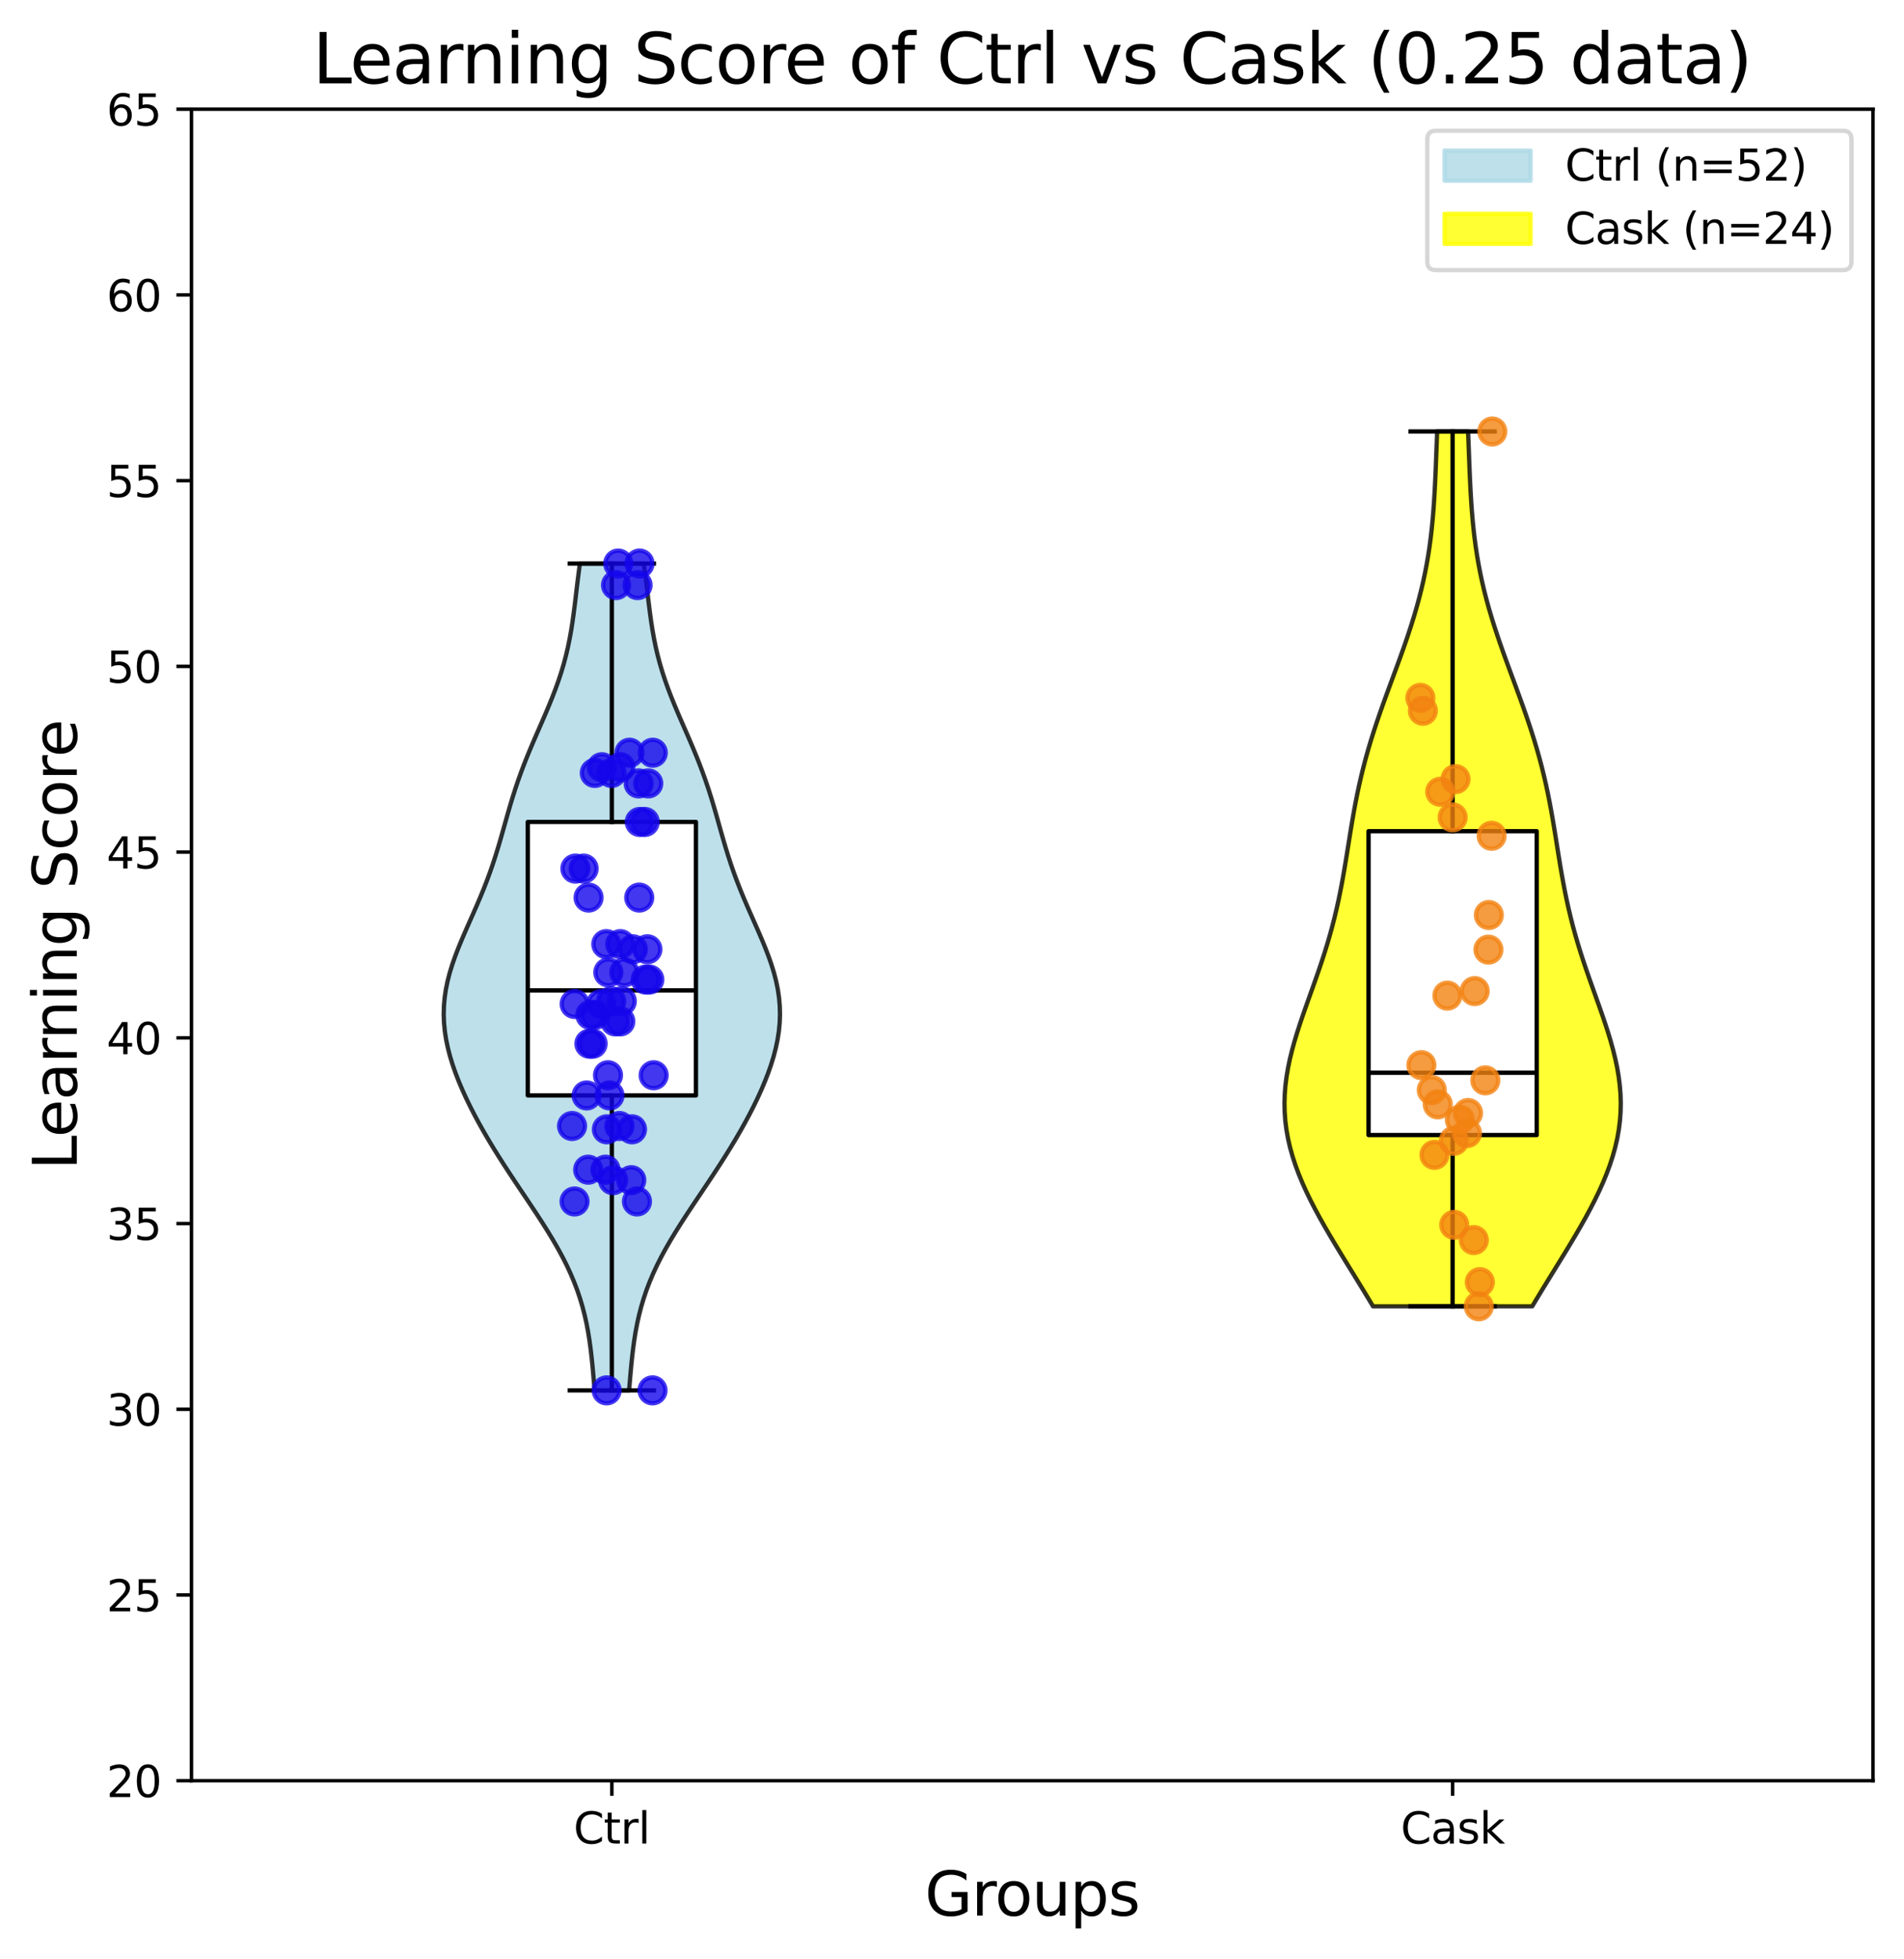 <?xml version="1.0" encoding="utf-8" standalone="no"?>
<!DOCTYPE svg PUBLIC "-//W3C//DTD SVG 1.1//EN"
  "http://www.w3.org/Graphics/SVG/1.1/DTD/svg11.dtd">
<svg xmlns:xlink="http://www.w3.org/1999/xlink" width="442.274pt" height="454.865pt" viewBox="0 0 442.274 454.865" xmlns="http://www.w3.org/2000/svg" version="1.1">
 <defs>
  <style type="text/css">*{stroke-linejoin: round; stroke-linecap: butt}</style>
 </defs>
 <g id="figure_1">
  <g id="patch_1">
   <path d="M 0 454.865 
L 442.274 454.865 
L 442.274 0 
L 0 0 
z
" style="fill: #ffffff"/>
  </g>
  <g id="axes_1">
   <g id="patch_2">
    <path d="M 44.474 413.438 
L 435.074 413.438 
L 435.074 25.358 
L 44.474 25.358 
z
" style="fill: #ffffff"/>
   </g>
   <g id="PolyCollection_1">
    <defs>
     <path id="mf794692ff1" d="M 146.136 -132.052 
L 138.113 -132.052 
L 137.953 -133.991 
L 137.787 -135.93 
L 137.608 -137.869 
L 137.409 -139.808 
L 137.181 -141.747 
L 136.916 -143.687 
L 136.604 -145.626 
L 136.237 -147.565 
L 135.807 -149.504 
L 135.307 -151.443 
L 134.731 -153.382 
L 134.074 -155.321 
L 133.334 -157.26 
L 132.512 -159.199 
L 131.608 -161.138 
L 130.627 -163.078 
L 129.573 -165.017 
L 128.455 -166.956 
L 127.28 -168.895 
L 126.059 -170.834 
L 124.802 -172.773 
L 123.519 -174.712 
L 122.222 -176.651 
L 120.92 -178.59 
L 119.622 -180.529 
L 118.337 -182.469 
L 117.072 -184.408 
L 115.834 -186.347 
L 114.628 -188.286 
L 113.458 -190.225 
L 112.327 -192.164 
L 111.238 -194.103 
L 110.196 -196.042 
L 109.202 -197.981 
L 108.261 -199.92 
L 107.378 -201.86 
L 106.556 -203.799 
L 105.804 -205.738 
L 105.127 -207.677 
L 104.532 -209.616 
L 104.029 -211.555 
L 103.624 -213.494 
L 103.324 -215.433 
L 103.136 -217.372 
L 103.064 -219.312 
L 103.112 -221.251 
L 103.279 -223.19 
L 103.563 -225.129 
L 103.96 -227.068 
L 104.462 -229.007 
L 105.059 -230.946 
L 105.738 -232.885 
L 106.486 -234.824 
L 107.285 -236.763 
L 108.122 -238.703 
L 108.978 -240.642 
L 109.838 -242.581 
L 110.689 -244.52 
L 111.517 -246.459 
L 112.315 -248.398 
L 113.073 -250.337 
L 113.79 -252.276 
L 114.464 -254.215 
L 115.098 -256.154 
L 115.696 -258.094 
L 116.267 -260.033 
L 116.82 -261.972 
L 117.366 -263.911 
L 117.914 -265.85 
L 118.477 -267.789 
L 119.062 -269.728 
L 119.679 -271.667 
L 120.332 -273.606 
L 121.026 -275.545 
L 121.759 -277.485 
L 122.531 -279.424 
L 123.334 -281.363 
L 124.163 -283.302 
L 125.006 -285.241 
L 125.853 -287.18 
L 126.693 -289.119 
L 127.511 -291.058 
L 128.299 -292.997 
L 129.044 -294.937 
L 129.738 -296.876 
L 130.376 -298.815 
L 130.953 -300.754 
L 131.468 -302.693 
L 131.923 -304.632 
L 132.321 -306.571 
L 132.669 -308.51 
L 132.974 -310.449 
L 133.245 -312.388 
L 133.493 -314.328 
L 133.727 -316.267 
L 133.957 -318.206 
L 134.192 -320.145 
L 134.438 -322.084 
L 134.703 -324.023 
L 149.546 -324.023 
L 149.546 -324.023 
L 149.81 -322.084 
L 150.057 -320.145 
L 150.292 -318.206 
L 150.522 -316.267 
L 150.756 -314.328 
L 151.004 -312.388 
L 151.275 -310.449 
L 151.58 -308.51 
L 151.928 -306.571 
L 152.326 -304.632 
L 152.781 -302.693 
L 153.296 -300.754 
L 153.873 -298.815 
L 154.51 -296.876 
L 155.205 -294.937 
L 155.95 -292.997 
L 156.737 -291.058 
L 157.556 -289.119 
L 158.395 -287.18 
L 159.243 -285.241 
L 160.086 -283.302 
L 160.914 -281.363 
L 161.718 -279.424 
L 162.489 -277.485 
L 163.223 -275.545 
L 163.916 -273.606 
L 164.57 -271.667 
L 165.187 -269.728 
L 165.772 -267.789 
L 166.334 -265.85 
L 166.883 -263.911 
L 167.428 -261.972 
L 167.981 -260.033 
L 168.553 -258.094 
L 169.151 -256.154 
L 169.785 -254.215 
L 170.459 -252.276 
L 171.175 -250.337 
L 171.934 -248.398 
L 172.731 -246.459 
L 173.56 -244.52 
L 174.411 -242.581 
L 175.271 -240.642 
L 176.127 -238.703 
L 176.963 -236.763 
L 177.763 -234.824 
L 178.51 -232.885 
L 179.19 -230.946 
L 179.786 -229.007 
L 180.288 -227.068 
L 180.685 -225.129 
L 180.97 -223.19 
L 181.137 -221.251 
L 181.184 -219.312 
L 181.113 -217.372 
L 180.925 -215.433 
L 180.625 -213.494 
L 180.22 -211.555 
L 179.716 -209.616 
L 179.122 -207.677 
L 178.445 -205.738 
L 177.692 -203.799 
L 176.871 -201.86 
L 175.988 -199.92 
L 175.047 -197.981 
L 174.053 -196.042 
L 173.011 -194.103 
L 171.922 -192.164 
L 170.791 -190.225 
L 169.621 -188.286 
L 168.414 -186.347 
L 167.176 -184.408 
L 165.912 -182.469 
L 164.627 -180.529 
L 163.329 -178.59 
L 162.027 -176.651 
L 160.729 -174.712 
L 159.447 -172.773 
L 158.19 -170.834 
L 156.969 -168.895 
L 155.794 -166.956 
L 154.676 -165.017 
L 153.622 -163.078 
L 152.641 -161.138 
L 151.737 -159.199 
L 150.914 -157.26 
L 150.175 -155.321 
L 149.518 -153.382 
L 148.942 -151.443 
L 148.441 -149.504 
L 148.011 -147.565 
L 147.644 -145.626 
L 147.333 -143.687 
L 147.067 -141.747 
L 146.84 -139.808 
L 146.641 -137.869 
L 146.462 -135.93 
L 146.296 -133.991 
L 146.136 -132.052 
z
" style="stroke: #000000; stroke-opacity: 0.8"/>
    </defs>
    <g clip-path="url(#p4b9168d369)">
     <use xlink:href="#mf794692ff1" x="0" y="454.865" style="fill: #add8e6; fill-opacity: 0.8; stroke: #000000; stroke-opacity: 0.8"/>
    </g>
   </g>
   <g id="PolyCollection_2">
    <defs>
     <path id="mb1c8fecbfa" d="M 355.92 -151.569 
L 318.929 -151.569 
L 317.699 -153.621 
L 316.451 -155.673 
L 315.192 -157.724 
L 313.926 -159.776 
L 312.66 -161.828 
L 311.401 -163.879 
L 310.155 -165.931 
L 308.932 -167.983 
L 307.737 -170.034 
L 306.58 -172.086 
L 305.469 -174.138 
L 304.412 -176.189 
L 303.417 -178.241 
L 302.493 -180.293 
L 301.647 -182.344 
L 300.887 -184.396 
L 300.218 -186.448 
L 299.647 -188.499 
L 299.177 -190.551 
L 298.813 -192.602 
L 298.556 -194.654 
L 298.407 -196.706 
L 298.364 -198.757 
L 298.427 -200.809 
L 298.59 -202.861 
L 298.85 -204.912 
L 299.198 -206.964 
L 299.629 -209.016 
L 300.132 -211.067 
L 300.7 -213.119 
L 301.321 -215.171 
L 301.985 -217.222 
L 302.682 -219.274 
L 303.402 -221.326 
L 304.134 -223.377 
L 304.868 -225.429 
L 305.596 -227.481 
L 306.31 -229.532 
L 307.003 -231.584 
L 307.669 -233.636 
L 308.304 -235.687 
L 308.904 -237.739 
L 309.467 -239.79 
L 309.993 -241.842 
L 310.481 -243.894 
L 310.935 -245.945 
L 311.356 -247.997 
L 311.748 -250.049 
L 312.116 -252.1 
L 312.465 -254.152 
L 312.801 -256.204 
L 313.129 -258.255 
L 313.456 -260.307 
L 313.788 -262.359 
L 314.132 -264.41 
L 314.491 -266.462 
L 314.873 -268.514 
L 315.28 -270.565 
L 315.717 -272.617 
L 316.187 -274.669 
L 316.692 -276.72 
L 317.232 -278.772 
L 317.808 -280.824 
L 318.419 -282.875 
L 319.063 -284.927 
L 319.737 -286.979 
L 320.437 -289.03 
L 321.16 -291.082 
L 321.899 -293.133 
L 322.651 -295.185 
L 323.409 -297.237 
L 324.168 -299.288 
L 324.92 -301.34 
L 325.661 -303.392 
L 326.385 -305.443 
L 327.085 -307.495 
L 327.758 -309.547 
L 328.399 -311.598 
L 329.003 -313.65 
L 329.569 -315.702 
L 330.093 -317.753 
L 330.574 -319.805 
L 331.012 -321.857 
L 331.406 -323.908 
L 331.757 -325.96 
L 332.068 -328.012 
L 332.339 -330.063 
L 332.574 -332.115 
L 332.776 -334.167 
L 332.949 -336.218 
L 333.097 -338.27 
L 333.222 -340.321 
L 333.331 -342.373 
L 333.426 -344.425 
L 333.512 -346.476 
L 333.592 -348.528 
L 333.669 -350.58 
L 333.747 -352.631 
L 333.828 -354.683 
L 341.02 -354.683 
L 341.02 -354.683 
L 341.101 -352.631 
L 341.179 -350.58 
L 341.257 -348.528 
L 341.337 -346.476 
L 341.423 -344.425 
L 341.518 -342.373 
L 341.626 -340.321 
L 341.752 -338.27 
L 341.9 -336.218 
L 342.072 -334.167 
L 342.275 -332.115 
L 342.51 -330.063 
L 342.781 -328.012 
L 343.091 -325.96 
L 343.443 -323.908 
L 343.837 -321.857 
L 344.275 -319.805 
L 344.756 -317.753 
L 345.28 -315.702 
L 345.845 -313.65 
L 346.45 -311.598 
L 347.091 -309.547 
L 347.763 -307.495 
L 348.464 -305.443 
L 349.187 -303.392 
L 349.928 -301.34 
L 350.681 -299.288 
L 351.439 -297.237 
L 352.197 -295.185 
L 352.949 -293.133 
L 353.689 -291.082 
L 354.412 -289.03 
L 355.112 -286.979 
L 355.786 -284.927 
L 356.43 -282.875 
L 357.04 -280.824 
L 357.616 -278.772 
L 358.157 -276.72 
L 358.661 -274.669 
L 359.131 -272.617 
L 359.569 -270.565 
L 359.976 -268.514 
L 360.357 -266.462 
L 360.717 -264.41 
L 361.06 -262.359 
L 361.393 -260.307 
L 361.72 -258.255 
L 362.048 -256.204 
L 362.384 -254.152 
L 362.733 -252.1 
L 363.101 -250.049 
L 363.493 -247.997 
L 363.914 -245.945 
L 364.368 -243.894 
L 364.856 -241.842 
L 365.382 -239.79 
L 365.945 -237.739 
L 366.545 -235.687 
L 367.179 -233.636 
L 367.845 -231.584 
L 368.538 -229.532 
L 369.252 -227.481 
L 369.981 -225.429 
L 370.715 -223.377 
L 371.447 -221.326 
L 372.166 -219.274 
L 372.864 -217.222 
L 373.528 -215.171 
L 374.149 -213.119 
L 374.716 -211.067 
L 375.22 -209.016 
L 375.65 -206.964 
L 375.999 -204.912 
L 376.258 -202.861 
L 376.422 -200.809 
L 376.484 -198.757 
L 376.442 -196.706 
L 376.293 -194.654 
L 376.036 -192.602 
L 375.672 -190.551 
L 375.202 -188.499 
L 374.631 -186.448 
L 373.962 -184.396 
L 373.201 -182.344 
L 372.355 -180.293 
L 371.431 -178.241 
L 370.437 -176.189 
L 369.38 -174.138 
L 368.269 -172.086 
L 367.112 -170.034 
L 365.917 -167.983 
L 364.693 -165.931 
L 363.448 -163.879 
L 362.189 -161.828 
L 360.923 -159.776 
L 359.657 -157.724 
L 358.397 -155.673 
L 357.15 -153.621 
L 355.92 -151.569 
z
" style="stroke: #000000; stroke-opacity: 0.8"/>
    </defs>
    <g clip-path="url(#p4b9168d369)">
     <use xlink:href="#mb1c8fecbfa" x="0" y="454.865" style="fill: #ffff00; fill-opacity: 0.8; stroke: #000000; stroke-opacity: 0.8"/>
    </g>
   </g>
   <g id="matplotlib.axis_1">
    <g id="xtick_1">
     <g id="line2d_1">
      <defs>
       <path id="m57f0815359" d="M 0 0 
L 0 3.5 
" style="stroke: #000000; stroke-width: 0.8"/>
      </defs>
      <g>
       <use xlink:href="#m57f0815359" x="142.124" y="413.438" style="stroke: #000000; stroke-width: 0.8"/>
      </g>
     </g>
     <g id="text_1">
      <!-- Ctrl -->
      <g transform="translate(133.228 428.036) scale(0.1 -0.1)">
       <defs>
        <path id="DejaVuSans-43" d="M 4122 4306 
L 4122 3641 
Q 3803 3938 3442 4084 
Q 3081 4231 2675 4231 
Q 1875 4231 1450 3742 
Q 1025 3253 1025 2328 
Q 1025 1406 1450 917 
Q 1875 428 2675 428 
Q 3081 428 3442 575 
Q 3803 722 4122 1019 
L 4122 359 
Q 3791 134 3420 21 
Q 3050 -91 2638 -91 
Q 1578 -91 968 557 
Q 359 1206 359 2328 
Q 359 3453 968 4101 
Q 1578 4750 2638 4750 
Q 3056 4750 3426 4639 
Q 3797 4528 4122 4306 
z
" transform="scale(0.016)"/>
        <path id="DejaVuSans-74" d="M 1172 4494 
L 1172 3500 
L 2356 3500 
L 2356 3053 
L 1172 3053 
L 1172 1153 
Q 1172 725 1289 603 
Q 1406 481 1766 481 
L 2356 481 
L 2356 0 
L 1766 0 
Q 1100 0 847 248 
Q 594 497 594 1153 
L 594 3053 
L 172 3053 
L 172 3500 
L 594 3500 
L 594 4494 
L 1172 4494 
z
" transform="scale(0.016)"/>
        <path id="DejaVuSans-72" d="M 2631 2963 
Q 2534 3019 2420 3045 
Q 2306 3072 2169 3072 
Q 1681 3072 1420 2755 
Q 1159 2438 1159 1844 
L 1159 0 
L 581 0 
L 581 3500 
L 1159 3500 
L 1159 2956 
Q 1341 3275 1631 3429 
Q 1922 3584 2338 3584 
Q 2397 3584 2469 3576 
Q 2541 3569 2628 3553 
L 2631 2963 
z
" transform="scale(0.016)"/>
        <path id="DejaVuSans-6c" d="M 603 4863 
L 1178 4863 
L 1178 0 
L 603 0 
L 603 4863 
z
" transform="scale(0.016)"/>
       </defs>
       <use xlink:href="#DejaVuSans-43"/>
       <use xlink:href="#DejaVuSans-74" x="69.824"/>
       <use xlink:href="#DejaVuSans-72" x="109.033"/>
       <use xlink:href="#DejaVuSans-6c" x="150.146"/>
      </g>
     </g>
    </g>
    <g id="xtick_2">
     <g id="line2d_2">
      <g>
       <use xlink:href="#m57f0815359" x="337.424" y="413.438" style="stroke: #000000; stroke-width: 0.8"/>
      </g>
     </g>
     <g id="text_2">
      <!-- Cask -->
      <g transform="translate(325.369 428.036) scale(0.1 -0.1)">
       <defs>
        <path id="DejaVuSans-61" d="M 2194 1759 
Q 1497 1759 1228 1600 
Q 959 1441 959 1056 
Q 959 750 1161 570 
Q 1363 391 1709 391 
Q 2188 391 2477 730 
Q 2766 1069 2766 1631 
L 2766 1759 
L 2194 1759 
z
M 3341 1997 
L 3341 0 
L 2766 0 
L 2766 531 
Q 2569 213 2275 61 
Q 1981 -91 1556 -91 
Q 1019 -91 701 211 
Q 384 513 384 1019 
Q 384 1609 779 1909 
Q 1175 2209 1959 2209 
L 2766 2209 
L 2766 2266 
Q 2766 2663 2505 2880 
Q 2244 3097 1772 3097 
Q 1472 3097 1187 3025 
Q 903 2953 641 2809 
L 641 3341 
Q 956 3463 1253 3523 
Q 1550 3584 1831 3584 
Q 2591 3584 2966 3190 
Q 3341 2797 3341 1997 
z
" transform="scale(0.016)"/>
        <path id="DejaVuSans-73" d="M 2834 3397 
L 2834 2853 
Q 2591 2978 2328 3040 
Q 2066 3103 1784 3103 
Q 1356 3103 1142 2972 
Q 928 2841 928 2578 
Q 928 2378 1081 2264 
Q 1234 2150 1697 2047 
L 1894 2003 
Q 2506 1872 2764 1633 
Q 3022 1394 3022 966 
Q 3022 478 2636 193 
Q 2250 -91 1575 -91 
Q 1294 -91 989 -36 
Q 684 19 347 128 
L 347 722 
Q 666 556 975 473 
Q 1284 391 1588 391 
Q 1994 391 2212 530 
Q 2431 669 2431 922 
Q 2431 1156 2273 1281 
Q 2116 1406 1581 1522 
L 1381 1569 
Q 847 1681 609 1914 
Q 372 2147 372 2553 
Q 372 3047 722 3315 
Q 1072 3584 1716 3584 
Q 2034 3584 2315 3537 
Q 2597 3491 2834 3397 
z
" transform="scale(0.016)"/>
        <path id="DejaVuSans-6b" d="M 581 4863 
L 1159 4863 
L 1159 1991 
L 2875 3500 
L 3609 3500 
L 1753 1863 
L 3688 0 
L 2938 0 
L 1159 1709 
L 1159 0 
L 581 0 
L 581 4863 
z
" transform="scale(0.016)"/>
       </defs>
       <use xlink:href="#DejaVuSans-43"/>
       <use xlink:href="#DejaVuSans-61" x="69.824"/>
       <use xlink:href="#DejaVuSans-73" x="131.104"/>
       <use xlink:href="#DejaVuSans-6b" x="183.203"/>
      </g>
     </g>
    </g>
    <g id="text_3">
     <!-- Groups -->
     <g transform="translate(214.82 444.753) scale(0.14 -0.14)">
      <defs>
       <path id="DejaVuSans-47" d="M 3809 666 
L 3809 1919 
L 2778 1919 
L 2778 2438 
L 4434 2438 
L 4434 434 
Q 4069 175 3628 42 
Q 3188 -91 2688 -91 
Q 1594 -91 976 548 
Q 359 1188 359 2328 
Q 359 3472 976 4111 
Q 1594 4750 2688 4750 
Q 3144 4750 3555 4637 
Q 3966 4525 4313 4306 
L 4313 3634 
Q 3963 3931 3569 4081 
Q 3175 4231 2741 4231 
Q 1884 4231 1454 3753 
Q 1025 3275 1025 2328 
Q 1025 1384 1454 906 
Q 1884 428 2741 428 
Q 3075 428 3337 486 
Q 3600 544 3809 666 
z
" transform="scale(0.016)"/>
       <path id="DejaVuSans-6f" d="M 1959 3097 
Q 1497 3097 1228 2736 
Q 959 2375 959 1747 
Q 959 1119 1226 758 
Q 1494 397 1959 397 
Q 2419 397 2687 759 
Q 2956 1122 2956 1747 
Q 2956 2369 2687 2733 
Q 2419 3097 1959 3097 
z
M 1959 3584 
Q 2709 3584 3137 3096 
Q 3566 2609 3566 1747 
Q 3566 888 3137 398 
Q 2709 -91 1959 -91 
Q 1206 -91 779 398 
Q 353 888 353 1747 
Q 353 2609 779 3096 
Q 1206 3584 1959 3584 
z
" transform="scale(0.016)"/>
       <path id="DejaVuSans-75" d="M 544 1381 
L 544 3500 
L 1119 3500 
L 1119 1403 
Q 1119 906 1312 657 
Q 1506 409 1894 409 
Q 2359 409 2629 706 
Q 2900 1003 2900 1516 
L 2900 3500 
L 3475 3500 
L 3475 0 
L 2900 0 
L 2900 538 
Q 2691 219 2414 64 
Q 2138 -91 1772 -91 
Q 1169 -91 856 284 
Q 544 659 544 1381 
z
M 1991 3584 
L 1991 3584 
z
" transform="scale(0.016)"/>
       <path id="DejaVuSans-70" d="M 1159 525 
L 1159 -1331 
L 581 -1331 
L 581 3500 
L 1159 3500 
L 1159 2969 
Q 1341 3281 1617 3432 
Q 1894 3584 2278 3584 
Q 2916 3584 3314 3078 
Q 3713 2572 3713 1747 
Q 3713 922 3314 415 
Q 2916 -91 2278 -91 
Q 1894 -91 1617 61 
Q 1341 213 1159 525 
z
M 3116 1747 
Q 3116 2381 2855 2742 
Q 2594 3103 2138 3103 
Q 1681 3103 1420 2742 
Q 1159 2381 1159 1747 
Q 1159 1113 1420 752 
Q 1681 391 2138 391 
Q 2594 391 2855 752 
Q 3116 1113 3116 1747 
z
" transform="scale(0.016)"/>
      </defs>
      <use xlink:href="#DejaVuSans-47"/>
      <use xlink:href="#DejaVuSans-72" x="77.49"/>
      <use xlink:href="#DejaVuSans-6f" x="116.354"/>
      <use xlink:href="#DejaVuSans-75" x="177.535"/>
      <use xlink:href="#DejaVuSans-70" x="240.914"/>
      <use xlink:href="#DejaVuSans-73" x="304.391"/>
     </g>
    </g>
   </g>
   <g id="matplotlib.axis_2">
    <g id="ytick_1">
     <g id="line2d_3">
      <defs>
       <path id="m56c76e612d" d="M 0 0 
L -3.5 0 
" style="stroke: #000000; stroke-width: 0.8"/>
      </defs>
      <g>
       <use xlink:href="#m56c76e612d" x="44.474" y="413.438" style="stroke: #000000; stroke-width: 0.8"/>
      </g>
     </g>
     <g id="text_4">
      <!-- 20 -->
      <g transform="translate(24.749 417.237) scale(0.1 -0.1)">
       <defs>
        <path id="DejaVuSans-32" d="M 1228 531 
L 3431 531 
L 3431 0 
L 469 0 
L 469 531 
Q 828 903 1448 1529 
Q 2069 2156 2228 2338 
Q 2531 2678 2651 2914 
Q 2772 3150 2772 3378 
Q 2772 3750 2511 3984 
Q 2250 4219 1831 4219 
Q 1534 4219 1204 4116 
Q 875 4013 500 3803 
L 500 4441 
Q 881 4594 1212 4672 
Q 1544 4750 1819 4750 
Q 2544 4750 2975 4387 
Q 3406 4025 3406 3419 
Q 3406 3131 3298 2873 
Q 3191 2616 2906 2266 
Q 2828 2175 2409 1742 
Q 1991 1309 1228 531 
z
" transform="scale(0.016)"/>
        <path id="DejaVuSans-30" d="M 2034 4250 
Q 1547 4250 1301 3770 
Q 1056 3291 1056 2328 
Q 1056 1369 1301 889 
Q 1547 409 2034 409 
Q 2525 409 2770 889 
Q 3016 1369 3016 2328 
Q 3016 3291 2770 3770 
Q 2525 4250 2034 4250 
z
M 2034 4750 
Q 2819 4750 3233 4129 
Q 3647 3509 3647 2328 
Q 3647 1150 3233 529 
Q 2819 -91 2034 -91 
Q 1250 -91 836 529 
Q 422 1150 422 2328 
Q 422 3509 836 4129 
Q 1250 4750 2034 4750 
z
" transform="scale(0.016)"/>
       </defs>
       <use xlink:href="#DejaVuSans-32"/>
       <use xlink:href="#DejaVuSans-30" x="63.623"/>
      </g>
     </g>
    </g>
    <g id="ytick_2">
     <g id="line2d_4">
      <g>
       <use xlink:href="#m56c76e612d" x="44.474" y="370.317" style="stroke: #000000; stroke-width: 0.8"/>
      </g>
     </g>
     <g id="text_5">
      <!-- 25 -->
      <g transform="translate(24.749 374.117) scale(0.1 -0.1)">
       <defs>
        <path id="DejaVuSans-35" d="M 691 4666 
L 3169 4666 
L 3169 4134 
L 1269 4134 
L 1269 2991 
Q 1406 3038 1543 3061 
Q 1681 3084 1819 3084 
Q 2600 3084 3056 2656 
Q 3513 2228 3513 1497 
Q 3513 744 3044 326 
Q 2575 -91 1722 -91 
Q 1428 -91 1123 -41 
Q 819 9 494 109 
L 494 744 
Q 775 591 1075 516 
Q 1375 441 1709 441 
Q 2250 441 2565 725 
Q 2881 1009 2881 1497 
Q 2881 1984 2565 2268 
Q 2250 2553 1709 2553 
Q 1456 2553 1204 2497 
Q 953 2441 691 2322 
L 691 4666 
z
" transform="scale(0.016)"/>
       </defs>
       <use xlink:href="#DejaVuSans-32"/>
       <use xlink:href="#DejaVuSans-35" x="63.623"/>
      </g>
     </g>
    </g>
    <g id="ytick_3">
     <g id="line2d_5">
      <g>
       <use xlink:href="#m56c76e612d" x="44.474" y="327.197" style="stroke: #000000; stroke-width: 0.8"/>
      </g>
     </g>
     <g id="text_6">
      <!-- 30 -->
      <g transform="translate(24.749 330.997) scale(0.1 -0.1)">
       <defs>
        <path id="DejaVuSans-33" d="M 2597 2516 
Q 3050 2419 3304 2112 
Q 3559 1806 3559 1356 
Q 3559 666 3084 287 
Q 2609 -91 1734 -91 
Q 1441 -91 1130 -33 
Q 819 25 488 141 
L 488 750 
Q 750 597 1062 519 
Q 1375 441 1716 441 
Q 2309 441 2620 675 
Q 2931 909 2931 1356 
Q 2931 1769 2642 2001 
Q 2353 2234 1838 2234 
L 1294 2234 
L 1294 2753 
L 1863 2753 
Q 2328 2753 2575 2939 
Q 2822 3125 2822 3475 
Q 2822 3834 2567 4026 
Q 2313 4219 1838 4219 
Q 1578 4219 1281 4162 
Q 984 4106 628 3988 
L 628 4550 
Q 988 4650 1302 4700 
Q 1616 4750 1894 4750 
Q 2613 4750 3031 4423 
Q 3450 4097 3450 3541 
Q 3450 3153 3228 2886 
Q 3006 2619 2597 2516 
z
" transform="scale(0.016)"/>
       </defs>
       <use xlink:href="#DejaVuSans-33"/>
       <use xlink:href="#DejaVuSans-30" x="63.623"/>
      </g>
     </g>
    </g>
    <g id="ytick_4">
     <g id="line2d_6">
      <g>
       <use xlink:href="#m56c76e612d" x="44.474" y="284.077" style="stroke: #000000; stroke-width: 0.8"/>
      </g>
     </g>
     <g id="text_7">
      <!-- 35 -->
      <g transform="translate(24.749 287.877) scale(0.1 -0.1)">
       <use xlink:href="#DejaVuSans-33"/>
       <use xlink:href="#DejaVuSans-35" x="63.623"/>
      </g>
     </g>
    </g>
    <g id="ytick_5">
     <g id="line2d_7">
      <g>
       <use xlink:href="#m56c76e612d" x="44.474" y="240.958" style="stroke: #000000; stroke-width: 0.8"/>
      </g>
     </g>
     <g id="text_8">
      <!-- 40 -->
      <g transform="translate(24.749 244.757) scale(0.1 -0.1)">
       <defs>
        <path id="DejaVuSans-34" d="M 2419 4116 
L 825 1625 
L 2419 1625 
L 2419 4116 
z
M 2253 4666 
L 3047 4666 
L 3047 1625 
L 3713 1625 
L 3713 1100 
L 3047 1100 
L 3047 0 
L 2419 0 
L 2419 1100 
L 313 1100 
L 313 1709 
L 2253 4666 
z
" transform="scale(0.016)"/>
       </defs>
       <use xlink:href="#DejaVuSans-34"/>
       <use xlink:href="#DejaVuSans-30" x="63.623"/>
      </g>
     </g>
    </g>
    <g id="ytick_6">
     <g id="line2d_8">
      <g>
       <use xlink:href="#m56c76e612d" x="44.474" y="197.838" style="stroke: #000000; stroke-width: 0.8"/>
      </g>
     </g>
     <g id="text_9">
      <!-- 45 -->
      <g transform="translate(24.749 201.637) scale(0.1 -0.1)">
       <use xlink:href="#DejaVuSans-34"/>
       <use xlink:href="#DejaVuSans-35" x="63.623"/>
      </g>
     </g>
    </g>
    <g id="ytick_7">
     <g id="line2d_9">
      <g>
       <use xlink:href="#m56c76e612d" x="44.474" y="154.718" style="stroke: #000000; stroke-width: 0.8"/>
      </g>
     </g>
     <g id="text_10">
      <!-- 50 -->
      <g transform="translate(24.749 158.517) scale(0.1 -0.1)">
       <use xlink:href="#DejaVuSans-35"/>
       <use xlink:href="#DejaVuSans-30" x="63.623"/>
      </g>
     </g>
    </g>
    <g id="ytick_8">
     <g id="line2d_10">
      <g>
       <use xlink:href="#m56c76e612d" x="44.474" y="111.597" style="stroke: #000000; stroke-width: 0.8"/>
      </g>
     </g>
     <g id="text_11">
      <!-- 55 -->
      <g transform="translate(24.749 115.397) scale(0.1 -0.1)">
       <use xlink:href="#DejaVuSans-35"/>
       <use xlink:href="#DejaVuSans-35" x="63.623"/>
      </g>
     </g>
    </g>
    <g id="ytick_9">
     <g id="line2d_11">
      <g>
       <use xlink:href="#m56c76e612d" x="44.474" y="68.478" style="stroke: #000000; stroke-width: 0.8"/>
      </g>
     </g>
     <g id="text_12">
      <!-- 60 -->
      <g transform="translate(24.749 72.277) scale(0.1 -0.1)">
       <defs>
        <path id="DejaVuSans-36" d="M 2113 2584 
Q 1688 2584 1439 2293 
Q 1191 2003 1191 1497 
Q 1191 994 1439 701 
Q 1688 409 2113 409 
Q 2538 409 2786 701 
Q 3034 994 3034 1497 
Q 3034 2003 2786 2293 
Q 2538 2584 2113 2584 
z
M 3366 4563 
L 3366 3988 
Q 3128 4100 2886 4159 
Q 2644 4219 2406 4219 
Q 1781 4219 1451 3797 
Q 1122 3375 1075 2522 
Q 1259 2794 1537 2939 
Q 1816 3084 2150 3084 
Q 2853 3084 3261 2657 
Q 3669 2231 3669 1497 
Q 3669 778 3244 343 
Q 2819 -91 2113 -91 
Q 1303 -91 875 529 
Q 447 1150 447 2328 
Q 447 3434 972 4092 
Q 1497 4750 2381 4750 
Q 2619 4750 2861 4703 
Q 3103 4656 3366 4563 
z
" transform="scale(0.016)"/>
       </defs>
       <use xlink:href="#DejaVuSans-36"/>
       <use xlink:href="#DejaVuSans-30" x="63.623"/>
      </g>
     </g>
    </g>
    <g id="ytick_10">
     <g id="line2d_12">
      <g>
       <use xlink:href="#m56c76e612d" x="44.474" y="25.358" style="stroke: #000000; stroke-width: 0.8"/>
      </g>
     </g>
     <g id="text_13">
      <!-- 65 -->
      <g transform="translate(24.749 29.157) scale(0.1 -0.1)">
       <use xlink:href="#DejaVuSans-36"/>
       <use xlink:href="#DejaVuSans-35" x="63.623"/>
      </g>
     </g>
    </g>
    <g id="text_14">
     <!-- Learning Score -->
     <g transform="translate(17.838 271.616) rotate(-90) scale(0.14 -0.14)">
      <defs>
       <path id="DejaVuSans-4c" d="M 628 4666 
L 1259 4666 
L 1259 531 
L 3531 531 
L 3531 0 
L 628 0 
L 628 4666 
z
" transform="scale(0.016)"/>
       <path id="DejaVuSans-65" d="M 3597 1894 
L 3597 1613 
L 953 1613 
Q 991 1019 1311 708 
Q 1631 397 2203 397 
Q 2534 397 2845 478 
Q 3156 559 3463 722 
L 3463 178 
Q 3153 47 2828 -22 
Q 2503 -91 2169 -91 
Q 1331 -91 842 396 
Q 353 884 353 1716 
Q 353 2575 817 3079 
Q 1281 3584 2069 3584 
Q 2775 3584 3186 3129 
Q 3597 2675 3597 1894 
z
M 3022 2063 
Q 3016 2534 2758 2815 
Q 2500 3097 2075 3097 
Q 1594 3097 1305 2825 
Q 1016 2553 972 2059 
L 3022 2063 
z
" transform="scale(0.016)"/>
       <path id="DejaVuSans-6e" d="M 3513 2113 
L 3513 0 
L 2938 0 
L 2938 2094 
Q 2938 2591 2744 2837 
Q 2550 3084 2163 3084 
Q 1697 3084 1428 2787 
Q 1159 2491 1159 1978 
L 1159 0 
L 581 0 
L 581 3500 
L 1159 3500 
L 1159 2956 
Q 1366 3272 1645 3428 
Q 1925 3584 2291 3584 
Q 2894 3584 3203 3211 
Q 3513 2838 3513 2113 
z
" transform="scale(0.016)"/>
       <path id="DejaVuSans-69" d="M 603 3500 
L 1178 3500 
L 1178 0 
L 603 0 
L 603 3500 
z
M 603 4863 
L 1178 4863 
L 1178 4134 
L 603 4134 
L 603 4863 
z
" transform="scale(0.016)"/>
       <path id="DejaVuSans-67" d="M 2906 1791 
Q 2906 2416 2648 2759 
Q 2391 3103 1925 3103 
Q 1463 3103 1205 2759 
Q 947 2416 947 1791 
Q 947 1169 1205 825 
Q 1463 481 1925 481 
Q 2391 481 2648 825 
Q 2906 1169 2906 1791 
z
M 3481 434 
Q 3481 -459 3084 -895 
Q 2688 -1331 1869 -1331 
Q 1566 -1331 1297 -1286 
Q 1028 -1241 775 -1147 
L 775 -588 
Q 1028 -725 1275 -790 
Q 1522 -856 1778 -856 
Q 2344 -856 2625 -561 
Q 2906 -266 2906 331 
L 2906 616 
Q 2728 306 2450 153 
Q 2172 0 1784 0 
Q 1141 0 747 490 
Q 353 981 353 1791 
Q 353 2603 747 3093 
Q 1141 3584 1784 3584 
Q 2172 3584 2450 3431 
Q 2728 3278 2906 2969 
L 2906 3500 
L 3481 3500 
L 3481 434 
z
" transform="scale(0.016)"/>
       <path id="DejaVuSans-20" transform="scale(0.016)"/>
       <path id="DejaVuSans-53" d="M 3425 4513 
L 3425 3897 
Q 3066 4069 2747 4153 
Q 2428 4238 2131 4238 
Q 1616 4238 1336 4038 
Q 1056 3838 1056 3469 
Q 1056 3159 1242 3001 
Q 1428 2844 1947 2747 
L 2328 2669 
Q 3034 2534 3370 2195 
Q 3706 1856 3706 1288 
Q 3706 609 3251 259 
Q 2797 -91 1919 -91 
Q 1588 -91 1214 -16 
Q 841 59 441 206 
L 441 856 
Q 825 641 1194 531 
Q 1563 422 1919 422 
Q 2459 422 2753 634 
Q 3047 847 3047 1241 
Q 3047 1584 2836 1778 
Q 2625 1972 2144 2069 
L 1759 2144 
Q 1053 2284 737 2584 
Q 422 2884 422 3419 
Q 422 4038 858 4394 
Q 1294 4750 2059 4750 
Q 2388 4750 2728 4690 
Q 3069 4631 3425 4513 
z
" transform="scale(0.016)"/>
       <path id="DejaVuSans-63" d="M 3122 3366 
L 3122 2828 
Q 2878 2963 2633 3030 
Q 2388 3097 2138 3097 
Q 1578 3097 1268 2742 
Q 959 2388 959 1747 
Q 959 1106 1268 751 
Q 1578 397 2138 397 
Q 2388 397 2633 464 
Q 2878 531 3122 666 
L 3122 134 
Q 2881 22 2623 -34 
Q 2366 -91 2075 -91 
Q 1284 -91 818 406 
Q 353 903 353 1747 
Q 353 2603 823 3093 
Q 1294 3584 2113 3584 
Q 2378 3584 2631 3529 
Q 2884 3475 3122 3366 
z
" transform="scale(0.016)"/>
      </defs>
      <use xlink:href="#DejaVuSans-4c"/>
      <use xlink:href="#DejaVuSans-65" x="53.963"/>
      <use xlink:href="#DejaVuSans-61" x="115.486"/>
      <use xlink:href="#DejaVuSans-72" x="176.766"/>
      <use xlink:href="#DejaVuSans-6e" x="216.129"/>
      <use xlink:href="#DejaVuSans-69" x="279.508"/>
      <use xlink:href="#DejaVuSans-6e" x="307.291"/>
      <use xlink:href="#DejaVuSans-67" x="370.67"/>
      <use xlink:href="#DejaVuSans-20" x="434.146"/>
      <use xlink:href="#DejaVuSans-53" x="465.934"/>
      <use xlink:href="#DejaVuSans-63" x="529.41"/>
      <use xlink:href="#DejaVuSans-6f" x="584.391"/>
      <use xlink:href="#DejaVuSans-72" x="645.572"/>
      <use xlink:href="#DejaVuSans-65" x="684.436"/>
     </g>
    </g>
   </g>
   <g id="patch_3">
    <path d="M 122.594 254.336 
L 161.654 254.336 
L 161.654 190.839 
L 122.594 190.839 
L 122.594 254.336 
z
" clip-path="url(#p4b9168d369)" style="fill: #ffffff; stroke: #000000; stroke-linejoin: miter"/>
   </g>
   <g id="line2d_13">
    <path d="M 142.124 254.336 
L 142.124 322.813 
" clip-path="url(#p4b9168d369)" style="fill: none; stroke: #000000; stroke-linecap: square"/>
   </g>
   <g id="line2d_14">
    <path d="M 142.124 190.839 
L 142.124 130.842 
" clip-path="url(#p4b9168d369)" style="fill: none; stroke: #000000; stroke-linecap: square"/>
   </g>
   <g id="line2d_15">
    <path d="M 132.359 322.813 
L 151.889 322.813 
" clip-path="url(#p4b9168d369)" style="fill: none; stroke: #000000; stroke-linecap: square"/>
   </g>
   <g id="line2d_16">
    <path d="M 132.359 130.842 
L 151.889 130.842 
" clip-path="url(#p4b9168d369)" style="fill: none; stroke: #000000; stroke-linecap: square"/>
   </g>
   <g id="patch_4">
    <path d="M 317.894 263.534 
L 356.954 263.534 
L 356.954 192.984 
L 317.894 192.984 
L 317.894 263.534 
z
" clip-path="url(#p4b9168d369)" style="fill: #ffffff; stroke: #000000; stroke-linejoin: miter"/>
   </g>
   <g id="line2d_17">
    <path d="M 337.424 263.534 
L 337.424 303.296 
" clip-path="url(#p4b9168d369)" style="fill: none; stroke: #000000; stroke-linecap: square"/>
   </g>
   <g id="line2d_18">
    <path d="M 337.424 192.984 
L 337.424 100.182 
" clip-path="url(#p4b9168d369)" style="fill: none; stroke: #000000; stroke-linecap: square"/>
   </g>
   <g id="line2d_19">
    <path d="M 327.659 303.296 
L 347.189 303.296 
" clip-path="url(#p4b9168d369)" style="fill: none; stroke: #000000; stroke-linecap: square"/>
   </g>
   <g id="line2d_20">
    <path d="M 327.659 100.182 
L 347.189 100.182 
" clip-path="url(#p4b9168d369)" style="fill: none; stroke: #000000; stroke-linecap: square"/>
   </g>
   <g id="line2d_21">
    <path d="M 122.594 229.951 
L 161.654 229.951 
" clip-path="url(#p4b9168d369)" style="fill: none; stroke: #000000"/>
   </g>
   <g id="line2d_22">
    <path d="M 317.894 249.068 
L 356.954 249.068 
" clip-path="url(#p4b9168d369)" style="fill: none; stroke: #000000"/>
   </g>
   <g id="patch_5">
    <path d="M 44.474 413.438 
L 44.474 25.358 
" style="fill: none; stroke: #000000; stroke-width: 0.8; stroke-linejoin: miter; stroke-linecap: square"/>
   </g>
   <g id="patch_6">
    <path d="M 435.074 413.438 
L 435.074 25.358 
" style="fill: none; stroke: #000000; stroke-width: 0.8; stroke-linejoin: miter; stroke-linecap: square"/>
   </g>
   <g id="patch_7">
    <path d="M 44.474 413.438 
L 435.074 413.438 
" style="fill: none; stroke: #000000; stroke-width: 0.8; stroke-linejoin: miter; stroke-linecap: square"/>
   </g>
   <g id="patch_8">
    <path d="M 44.474 25.358 
L 435.074 25.358 
" style="fill: none; stroke: #000000; stroke-width: 0.8; stroke-linejoin: miter; stroke-linecap: square"/>
   </g>
   <g id="PathCollection_1">
    <defs>
     <path id="m444863e75b" d="M 0 3 
C 0.796 3 1.559 2.684 2.121 2.121 
C 2.684 1.559 3 0.796 3 0 
C 3 -0.796 2.684 -1.559 2.121 -2.121 
C 1.559 -2.684 0.796 -3 0 -3 
C -0.796 -3 -1.559 -2.684 -2.121 -2.121 
C -2.684 -1.559 -3 -0.796 -3 0 
C -3 0.796 -2.684 1.559 -2.121 2.121 
C -1.559 2.684 -0.796 3 0 3 
z
" style="stroke: #1405eb; stroke-opacity: 0.8"/>
    </defs>
    <g clip-path="url(#p4b9168d369)">
     <use xlink:href="#m444863e75b" x="151.63" y="174.77" style="fill: #1405eb; fill-opacity: 0.8; stroke: #1405eb; stroke-opacity: 0.8"/>
     <use xlink:href="#m444863e75b" x="146.64" y="274.015" style="fill: #1405eb; fill-opacity: 0.8; stroke: #1405eb; stroke-opacity: 0.8"/>
     <use xlink:href="#m444863e75b" x="143.092" y="135.853" style="fill: #1405eb; fill-opacity: 0.8; stroke: #1405eb; stroke-opacity: 0.8"/>
     <use xlink:href="#m444863e75b" x="148.557" y="130.842" style="fill: #1405eb; fill-opacity: 0.8; stroke: #1405eb; stroke-opacity: 0.8"/>
     <use xlink:href="#m444863e75b" x="141.233" y="249.646" style="fill: #1405eb; fill-opacity: 0.8; stroke: #1405eb; stroke-opacity: 0.8"/>
     <use xlink:href="#m444863e75b" x="148.611" y="190.839" style="fill: #1405eb; fill-opacity: 0.8; stroke: #1405eb; stroke-opacity: 0.8"/>
     <use xlink:href="#m444863e75b" x="137.135" y="235.648" style="fill: #1405eb; fill-opacity: 0.8; stroke: #1405eb; stroke-opacity: 0.8"/>
     <use xlink:href="#m444863e75b" x="139.635" y="233.099" style="fill: #1405eb; fill-opacity: 0.8; stroke: #1405eb; stroke-opacity: 0.8"/>
     <use xlink:href="#m444863e75b" x="136.913" y="242.322" style="fill: #1405eb; fill-opacity: 0.8; stroke: #1405eb; stroke-opacity: 0.8"/>
     <use xlink:href="#m444863e75b" x="147.96" y="278.953" style="fill: #1405eb; fill-opacity: 0.8; stroke: #1405eb; stroke-opacity: 0.8"/>
     <use xlink:href="#m444863e75b" x="140.833" y="219.208" style="fill: #1405eb; fill-opacity: 0.8; stroke: #1405eb; stroke-opacity: 0.8"/>
     <use xlink:href="#m444863e75b" x="133.655" y="201.668" style="fill: #1405eb; fill-opacity: 0.8; stroke: #1405eb; stroke-opacity: 0.8"/>
     <use xlink:href="#m444863e75b" x="148.351" y="181.891" style="fill: #1405eb; fill-opacity: 0.8; stroke: #1405eb; stroke-opacity: 0.8"/>
     <use xlink:href="#m444863e75b" x="142.918" y="237.145" style="fill: #1405eb; fill-opacity: 0.8; stroke: #1405eb; stroke-opacity: 0.8"/>
     <use xlink:href="#m444863e75b" x="140.646" y="271.576" style="fill: #1405eb; fill-opacity: 0.8; stroke: #1405eb; stroke-opacity: 0.8"/>
     <use xlink:href="#m444863e75b" x="146.995" y="220.404" style="fill: #1405eb; fill-opacity: 0.8; stroke: #1405eb; stroke-opacity: 0.8"/>
     <use xlink:href="#m444863e75b" x="148.487" y="208.398" style="fill: #1405eb; fill-opacity: 0.8; stroke: #1405eb; stroke-opacity: 0.8"/>
     <use xlink:href="#m444863e75b" x="141.306" y="225.757" style="fill: #1405eb; fill-opacity: 0.8; stroke: #1405eb; stroke-opacity: 0.8"/>
     <use xlink:href="#m444863e75b" x="144.106" y="178.132" style="fill: #1405eb; fill-opacity: 0.8; stroke: #1405eb; stroke-opacity: 0.8"/>
     <use xlink:href="#m444863e75b" x="141.582" y="254.336" style="fill: #1405eb; fill-opacity: 0.8; stroke: #1405eb; stroke-opacity: 0.8"/>
     <use xlink:href="#m444863e75b" x="138.158" y="179.464" style="fill: #1405eb; fill-opacity: 0.8; stroke: #1405eb; stroke-opacity: 0.8"/>
     <use xlink:href="#m444863e75b" x="140.97" y="262.202" style="fill: #1405eb; fill-opacity: 0.8; stroke: #1405eb; stroke-opacity: 0.8"/>
     <use xlink:href="#m444863e75b" x="144.436" y="232.467" style="fill: #1405eb; fill-opacity: 0.8; stroke: #1405eb; stroke-opacity: 0.8"/>
     <use xlink:href="#m444863e75b" x="149.985" y="227.436" style="fill: #1405eb; fill-opacity: 0.8; stroke: #1405eb; stroke-opacity: 0.8"/>
     <use xlink:href="#m444863e75b" x="143.888" y="261.436" style="fill: #1405eb; fill-opacity: 0.8; stroke: #1405eb; stroke-opacity: 0.8"/>
     <use xlink:href="#m444863e75b" x="151.572" y="322.813" style="fill: #1405eb; fill-opacity: 0.8; stroke: #1405eb; stroke-opacity: 0.8"/>
     <use xlink:href="#m444863e75b" x="146.227" y="174.77" style="fill: #1405eb; fill-opacity: 0.8; stroke: #1405eb; stroke-opacity: 0.8"/>
     <use xlink:href="#m444863e75b" x="142.406" y="274.015" style="fill: #1405eb; fill-opacity: 0.8; stroke: #1405eb; stroke-opacity: 0.8"/>
     <use xlink:href="#m444863e75b" x="148.101" y="135.853" style="fill: #1405eb; fill-opacity: 0.8; stroke: #1405eb; stroke-opacity: 0.8"/>
     <use xlink:href="#m444863e75b" x="143.605" y="130.842" style="fill: #1405eb; fill-opacity: 0.8; stroke: #1405eb; stroke-opacity: 0.8"/>
     <use xlink:href="#m444863e75b" x="151.832" y="249.646" style="fill: #1405eb; fill-opacity: 0.8; stroke: #1405eb; stroke-opacity: 0.8"/>
     <use xlink:href="#m444863e75b" x="149.76" y="190.839" style="fill: #1405eb; fill-opacity: 0.8; stroke: #1405eb; stroke-opacity: 0.8"/>
     <use xlink:href="#m444863e75b" x="138.183" y="235.648" style="fill: #1405eb; fill-opacity: 0.8; stroke: #1405eb; stroke-opacity: 0.8"/>
     <use xlink:href="#m444863e75b" x="133.482" y="233.099" style="fill: #1405eb; fill-opacity: 0.8; stroke: #1405eb; stroke-opacity: 0.8"/>
     <use xlink:href="#m444863e75b" x="137.662" y="242.322" style="fill: #1405eb; fill-opacity: 0.8; stroke: #1405eb; stroke-opacity: 0.8"/>
     <use xlink:href="#m444863e75b" x="133.459" y="278.953" style="fill: #1405eb; fill-opacity: 0.8; stroke: #1405eb; stroke-opacity: 0.8"/>
     <use xlink:href="#m444863e75b" x="144.093" y="219.208" style="fill: #1405eb; fill-opacity: 0.8; stroke: #1405eb; stroke-opacity: 0.8"/>
     <use xlink:href="#m444863e75b" x="135.568" y="201.668" style="fill: #1405eb; fill-opacity: 0.8; stroke: #1405eb; stroke-opacity: 0.8"/>
     <use xlink:href="#m444863e75b" x="150.579" y="181.891" style="fill: #1405eb; fill-opacity: 0.8; stroke: #1405eb; stroke-opacity: 0.8"/>
     <use xlink:href="#m444863e75b" x="144.092" y="237.145" style="fill: #1405eb; fill-opacity: 0.8; stroke: #1405eb; stroke-opacity: 0.8"/>
     <use xlink:href="#m444863e75b" x="136.623" y="271.576" style="fill: #1405eb; fill-opacity: 0.8; stroke: #1405eb; stroke-opacity: 0.8"/>
     <use xlink:href="#m444863e75b" x="150.379" y="220.404" style="fill: #1405eb; fill-opacity: 0.8; stroke: #1405eb; stroke-opacity: 0.8"/>
     <use xlink:href="#m444863e75b" x="136.718" y="208.398" style="fill: #1405eb; fill-opacity: 0.8; stroke: #1405eb; stroke-opacity: 0.8"/>
     <use xlink:href="#m444863e75b" x="145.028" y="225.757" style="fill: #1405eb; fill-opacity: 0.8; stroke: #1405eb; stroke-opacity: 0.8"/>
     <use xlink:href="#m444863e75b" x="139.81" y="178.132" style="fill: #1405eb; fill-opacity: 0.8; stroke: #1405eb; stroke-opacity: 0.8"/>
     <use xlink:href="#m444863e75b" x="136.266" y="254.336" style="fill: #1405eb; fill-opacity: 0.8; stroke: #1405eb; stroke-opacity: 0.8"/>
     <use xlink:href="#m444863e75b" x="142.051" y="179.464" style="fill: #1405eb; fill-opacity: 0.8; stroke: #1405eb; stroke-opacity: 0.8"/>
     <use xlink:href="#m444863e75b" x="146.808" y="262.202" style="fill: #1405eb; fill-opacity: 0.8; stroke: #1405eb; stroke-opacity: 0.8"/>
     <use xlink:href="#m444863e75b" x="141.956" y="232.467" style="fill: #1405eb; fill-opacity: 0.8; stroke: #1405eb; stroke-opacity: 0.8"/>
     <use xlink:href="#m444863e75b" x="150.828" y="227.436" style="fill: #1405eb; fill-opacity: 0.8; stroke: #1405eb; stroke-opacity: 0.8"/>
     <use xlink:href="#m444863e75b" x="132.879" y="261.436" style="fill: #1405eb; fill-opacity: 0.8; stroke: #1405eb; stroke-opacity: 0.8"/>
     <use xlink:href="#m444863e75b" x="140.916" y="322.813" style="fill: #1405eb; fill-opacity: 0.8; stroke: #1405eb; stroke-opacity: 0.8"/>
    </g>
   </g>
   <g id="PathCollection_2">
    <defs>
     <path id="m41b524ee37" d="M 0 3 
C 0.796 3 1.559 2.684 2.121 2.121 
C 2.684 1.559 3 0.796 3 0 
C 3 -0.796 2.684 -1.559 2.121 -2.121 
C 1.559 -2.684 0.796 -3 0 -3 
C -0.796 -3 -1.559 -2.684 -2.121 -2.121 
C -2.684 -1.559 -3 -0.796 -3 0 
C -3 0.796 -2.684 1.559 -2.121 2.121 
C -1.559 2.684 -0.796 3 0 3 
z
" style="stroke: #f28211; stroke-opacity: 0.8"/>
    </defs>
    <g clip-path="url(#p4b9168d369)">
     <use xlink:href="#m41b524ee37" x="338.1" y="180.896" style="fill: #f28211; fill-opacity: 0.8; stroke: #f28211; stroke-opacity: 0.8"/>
     <use xlink:href="#m41b524ee37" x="342.553" y="230.111" style="fill: #f28211; fill-opacity: 0.8; stroke: #f28211; stroke-opacity: 0.8"/>
     <use xlink:href="#m41b524ee37" x="345.836" y="212.45" style="fill: #f28211; fill-opacity: 0.8; stroke: #f28211; stroke-opacity: 0.8"/>
     <use xlink:href="#m41b524ee37" x="341.008" y="258.417" style="fill: #f28211; fill-opacity: 0.8; stroke: #f28211; stroke-opacity: 0.8"/>
     <use xlink:href="#m41b524ee37" x="329.932" y="162.035" style="fill: #f28211; fill-opacity: 0.8; stroke: #f28211; stroke-opacity: 0.8"/>
     <use xlink:href="#m41b524ee37" x="342.348" y="287.92" style="fill: #f28211; fill-opacity: 0.8; stroke: #f28211; stroke-opacity: 0.8"/>
     <use xlink:href="#m41b524ee37" x="345.023" y="250.833" style="fill: #f28211; fill-opacity: 0.8; stroke: #f28211; stroke-opacity: 0.8"/>
     <use xlink:href="#m41b524ee37" x="343.509" y="303.296" style="fill: #f28211; fill-opacity: 0.8; stroke: #f28211; stroke-opacity: 0.8"/>
     <use xlink:href="#m41b524ee37" x="332.581" y="253.092" style="fill: #f28211; fill-opacity: 0.8; stroke: #f28211; stroke-opacity: 0.8"/>
     <use xlink:href="#m41b524ee37" x="346.642" y="100.182" style="fill: #f28211; fill-opacity: 0.8; stroke: #f28211; stroke-opacity: 0.8"/>
     <use xlink:href="#m41b524ee37" x="345.74" y="220.487" style="fill: #f28211; fill-opacity: 0.8; stroke: #f28211; stroke-opacity: 0.8"/>
     <use xlink:href="#m41b524ee37" x="333.975" y="256.408" style="fill: #f28211; fill-opacity: 0.8; stroke: #f28211; stroke-opacity: 0.8"/>
     <use xlink:href="#m41b524ee37" x="346.484" y="194.056" style="fill: #f28211; fill-opacity: 0.8; stroke: #f28211; stroke-opacity: 0.8"/>
     <use xlink:href="#m41b524ee37" x="339.11" y="259.974" style="fill: #f28211; fill-opacity: 0.8; stroke: #f28211; stroke-opacity: 0.8"/>
     <use xlink:href="#m41b524ee37" x="336.211" y="231.163" style="fill: #f28211; fill-opacity: 0.8; stroke: #f28211; stroke-opacity: 0.8"/>
     <use xlink:href="#m41b524ee37" x="330.17" y="247.303" style="fill: #f28211; fill-opacity: 0.8; stroke: #f28211; stroke-opacity: 0.8"/>
     <use xlink:href="#m41b524ee37" x="337.708" y="264.881" style="fill: #f28211; fill-opacity: 0.8; stroke: #f28211; stroke-opacity: 0.8"/>
     <use xlink:href="#m41b524ee37" x="337.434" y="189.771" style="fill: #f28211; fill-opacity: 0.8; stroke: #f28211; stroke-opacity: 0.8"/>
     <use xlink:href="#m41b524ee37" x="337.806" y="284.38" style="fill: #f28211; fill-opacity: 0.8; stroke: #f28211; stroke-opacity: 0.8"/>
     <use xlink:href="#m41b524ee37" x="334.548" y="183.834" style="fill: #f28211; fill-opacity: 0.8; stroke: #f28211; stroke-opacity: 0.8"/>
     <use xlink:href="#m41b524ee37" x="333.209" y="268.136" style="fill: #f28211; fill-opacity: 0.8; stroke: #f28211; stroke-opacity: 0.8"/>
     <use xlink:href="#m41b524ee37" x="330.52" y="165.02" style="fill: #f28211; fill-opacity: 0.8; stroke: #f28211; stroke-opacity: 0.8"/>
     <use xlink:href="#m41b524ee37" x="340.757" y="263.085" style="fill: #f28211; fill-opacity: 0.8; stroke: #f28211; stroke-opacity: 0.8"/>
     <use xlink:href="#m41b524ee37" x="343.753" y="297.681" style="fill: #f28211; fill-opacity: 0.8; stroke: #f28211; stroke-opacity: 0.8"/>
    </g>
   </g>
   <g id="text_15">
    <!-- Learning Score of Ctrl vs Cask (0.25 data) -->
    <g transform="translate(72.629 19.358) scale(0.16 -0.16)">
     <defs>
      <path id="DejaVuSans-66" d="M 2375 4863 
L 2375 4384 
L 1825 4384 
Q 1516 4384 1395 4259 
Q 1275 4134 1275 3809 
L 1275 3500 
L 2222 3500 
L 2222 3053 
L 1275 3053 
L 1275 0 
L 697 0 
L 697 3053 
L 147 3053 
L 147 3500 
L 697 3500 
L 697 3744 
Q 697 4328 969 4595 
Q 1241 4863 1831 4863 
L 2375 4863 
z
" transform="scale(0.016)"/>
      <path id="DejaVuSans-76" d="M 191 3500 
L 800 3500 
L 1894 563 
L 2988 3500 
L 3597 3500 
L 2284 0 
L 1503 0 
L 191 3500 
z
" transform="scale(0.016)"/>
      <path id="DejaVuSans-28" d="M 1984 4856 
Q 1566 4138 1362 3434 
Q 1159 2731 1159 2009 
Q 1159 1288 1364 580 
Q 1569 -128 1984 -844 
L 1484 -844 
Q 1016 -109 783 600 
Q 550 1309 550 2009 
Q 550 2706 781 3412 
Q 1013 4119 1484 4856 
L 1984 4856 
z
" transform="scale(0.016)"/>
      <path id="DejaVuSans-2e" d="M 684 794 
L 1344 794 
L 1344 0 
L 684 0 
L 684 794 
z
" transform="scale(0.016)"/>
      <path id="DejaVuSans-64" d="M 2906 2969 
L 2906 4863 
L 3481 4863 
L 3481 0 
L 2906 0 
L 2906 525 
Q 2725 213 2448 61 
Q 2172 -91 1784 -91 
Q 1150 -91 751 415 
Q 353 922 353 1747 
Q 353 2572 751 3078 
Q 1150 3584 1784 3584 
Q 2172 3584 2448 3432 
Q 2725 3281 2906 2969 
z
M 947 1747 
Q 947 1113 1208 752 
Q 1469 391 1925 391 
Q 2381 391 2643 752 
Q 2906 1113 2906 1747 
Q 2906 2381 2643 2742 
Q 2381 3103 1925 3103 
Q 1469 3103 1208 2742 
Q 947 2381 947 1747 
z
" transform="scale(0.016)"/>
      <path id="DejaVuSans-29" d="M 513 4856 
L 1013 4856 
Q 1481 4119 1714 3412 
Q 1947 2706 1947 2009 
Q 1947 1309 1714 600 
Q 1481 -109 1013 -844 
L 513 -844 
Q 928 -128 1133 580 
Q 1338 1288 1338 2009 
Q 1338 2731 1133 3434 
Q 928 4138 513 4856 
z
" transform="scale(0.016)"/>
     </defs>
     <use xlink:href="#DejaVuSans-4c"/>
     <use xlink:href="#DejaVuSans-65" x="53.963"/>
     <use xlink:href="#DejaVuSans-61" x="115.486"/>
     <use xlink:href="#DejaVuSans-72" x="176.766"/>
     <use xlink:href="#DejaVuSans-6e" x="216.129"/>
     <use xlink:href="#DejaVuSans-69" x="279.508"/>
     <use xlink:href="#DejaVuSans-6e" x="307.291"/>
     <use xlink:href="#DejaVuSans-67" x="370.67"/>
     <use xlink:href="#DejaVuSans-20" x="434.146"/>
     <use xlink:href="#DejaVuSans-53" x="465.934"/>
     <use xlink:href="#DejaVuSans-63" x="529.41"/>
     <use xlink:href="#DejaVuSans-6f" x="584.391"/>
     <use xlink:href="#DejaVuSans-72" x="645.572"/>
     <use xlink:href="#DejaVuSans-65" x="684.436"/>
     <use xlink:href="#DejaVuSans-20" x="745.959"/>
     <use xlink:href="#DejaVuSans-6f" x="777.746"/>
     <use xlink:href="#DejaVuSans-66" x="838.928"/>
     <use xlink:href="#DejaVuSans-20" x="874.133"/>
     <use xlink:href="#DejaVuSans-43" x="905.92"/>
     <use xlink:href="#DejaVuSans-74" x="975.744"/>
     <use xlink:href="#DejaVuSans-72" x="1014.953"/>
     <use xlink:href="#DejaVuSans-6c" x="1056.066"/>
     <use xlink:href="#DejaVuSans-20" x="1083.85"/>
     <use xlink:href="#DejaVuSans-76" x="1115.637"/>
     <use xlink:href="#DejaVuSans-73" x="1174.816"/>
     <use xlink:href="#DejaVuSans-20" x="1226.916"/>
     <use xlink:href="#DejaVuSans-43" x="1258.703"/>
     <use xlink:href="#DejaVuSans-61" x="1328.527"/>
     <use xlink:href="#DejaVuSans-73" x="1389.807"/>
     <use xlink:href="#DejaVuSans-6b" x="1441.906"/>
     <use xlink:href="#DejaVuSans-20" x="1499.816"/>
     <use xlink:href="#DejaVuSans-28" x="1531.604"/>
     <use xlink:href="#DejaVuSans-30" x="1570.617"/>
     <use xlink:href="#DejaVuSans-2e" x="1634.24"/>
     <use xlink:href="#DejaVuSans-32" x="1666.027"/>
     <use xlink:href="#DejaVuSans-35" x="1729.65"/>
     <use xlink:href="#DejaVuSans-20" x="1793.273"/>
     <use xlink:href="#DejaVuSans-64" x="1825.061"/>
     <use xlink:href="#DejaVuSans-61" x="1888.537"/>
     <use xlink:href="#DejaVuSans-74" x="1949.816"/>
     <use xlink:href="#DejaVuSans-61" x="1989.025"/>
     <use xlink:href="#DejaVuSans-29" x="2050.305"/>
    </g>
   </g>
   <g id="legend_1">
    <g id="patch_9">
     <path d="M 333.54 62.714 
L 428.074 62.714 
Q 430.074 62.714 430.074 60.714 
L 430.074 32.358 
Q 430.074 30.358 428.074 30.358 
L 333.54 30.358 
Q 331.54 30.358 331.54 32.358 
L 331.54 60.714 
Q 331.54 62.714 333.54 62.714 
z
" style="fill: #ffffff; opacity: 0.8; stroke: #cccccc; stroke-linejoin: miter"/>
    </g>
    <g id="patch_10">
     <path d="M 335.54 41.956 
L 355.54 41.956 
L 355.54 34.956 
L 335.54 34.956 
z
" style="fill: #add8e6; opacity: 0.8; stroke: #add8e6; stroke-linejoin: miter"/>
    </g>
    <g id="text_16">
     <!-- Ctrl (n=52) -->
     <g transform="translate(363.54 41.956) scale(0.1 -0.1)">
      <defs>
       <path id="DejaVuSans-3d" d="M 678 2906 
L 4684 2906 
L 4684 2381 
L 678 2381 
L 678 2906 
z
M 678 1631 
L 4684 1631 
L 4684 1100 
L 678 1100 
L 678 1631 
z
" transform="scale(0.016)"/>
      </defs>
      <use xlink:href="#DejaVuSans-43"/>
      <use xlink:href="#DejaVuSans-74" x="69.824"/>
      <use xlink:href="#DejaVuSans-72" x="109.033"/>
      <use xlink:href="#DejaVuSans-6c" x="150.146"/>
      <use xlink:href="#DejaVuSans-20" x="177.93"/>
      <use xlink:href="#DejaVuSans-28" x="209.717"/>
      <use xlink:href="#DejaVuSans-6e" x="248.73"/>
      <use xlink:href="#DejaVuSans-3d" x="312.109"/>
      <use xlink:href="#DejaVuSans-35" x="395.898"/>
      <use xlink:href="#DejaVuSans-32" x="459.521"/>
      <use xlink:href="#DejaVuSans-29" x="523.145"/>
     </g>
    </g>
    <g id="patch_11">
     <path d="M 335.54 56.634 
L 355.54 56.634 
L 355.54 49.634 
L 335.54 49.634 
z
" style="fill: #ffff00; opacity: 0.8; stroke: #ffff00; stroke-linejoin: miter"/>
    </g>
    <g id="text_17">
     <!-- Cask (n=24) -->
     <g transform="translate(363.54 56.634) scale(0.1 -0.1)">
      <use xlink:href="#DejaVuSans-43"/>
      <use xlink:href="#DejaVuSans-61" x="69.824"/>
      <use xlink:href="#DejaVuSans-73" x="131.104"/>
      <use xlink:href="#DejaVuSans-6b" x="183.203"/>
      <use xlink:href="#DejaVuSans-20" x="241.113"/>
      <use xlink:href="#DejaVuSans-28" x="272.9"/>
      <use xlink:href="#DejaVuSans-6e" x="311.914"/>
      <use xlink:href="#DejaVuSans-3d" x="375.293"/>
      <use xlink:href="#DejaVuSans-32" x="459.082"/>
      <use xlink:href="#DejaVuSans-34" x="522.705"/>
      <use xlink:href="#DejaVuSans-29" x="586.328"/>
     </g>
    </g>
   </g>
  </g>
 </g>
 <defs>
  <clipPath id="p4b9168d369">
   <rect x="44.474" y="25.358" width="390.6" height="388.08"/>
  </clipPath>
 </defs>
</svg>
